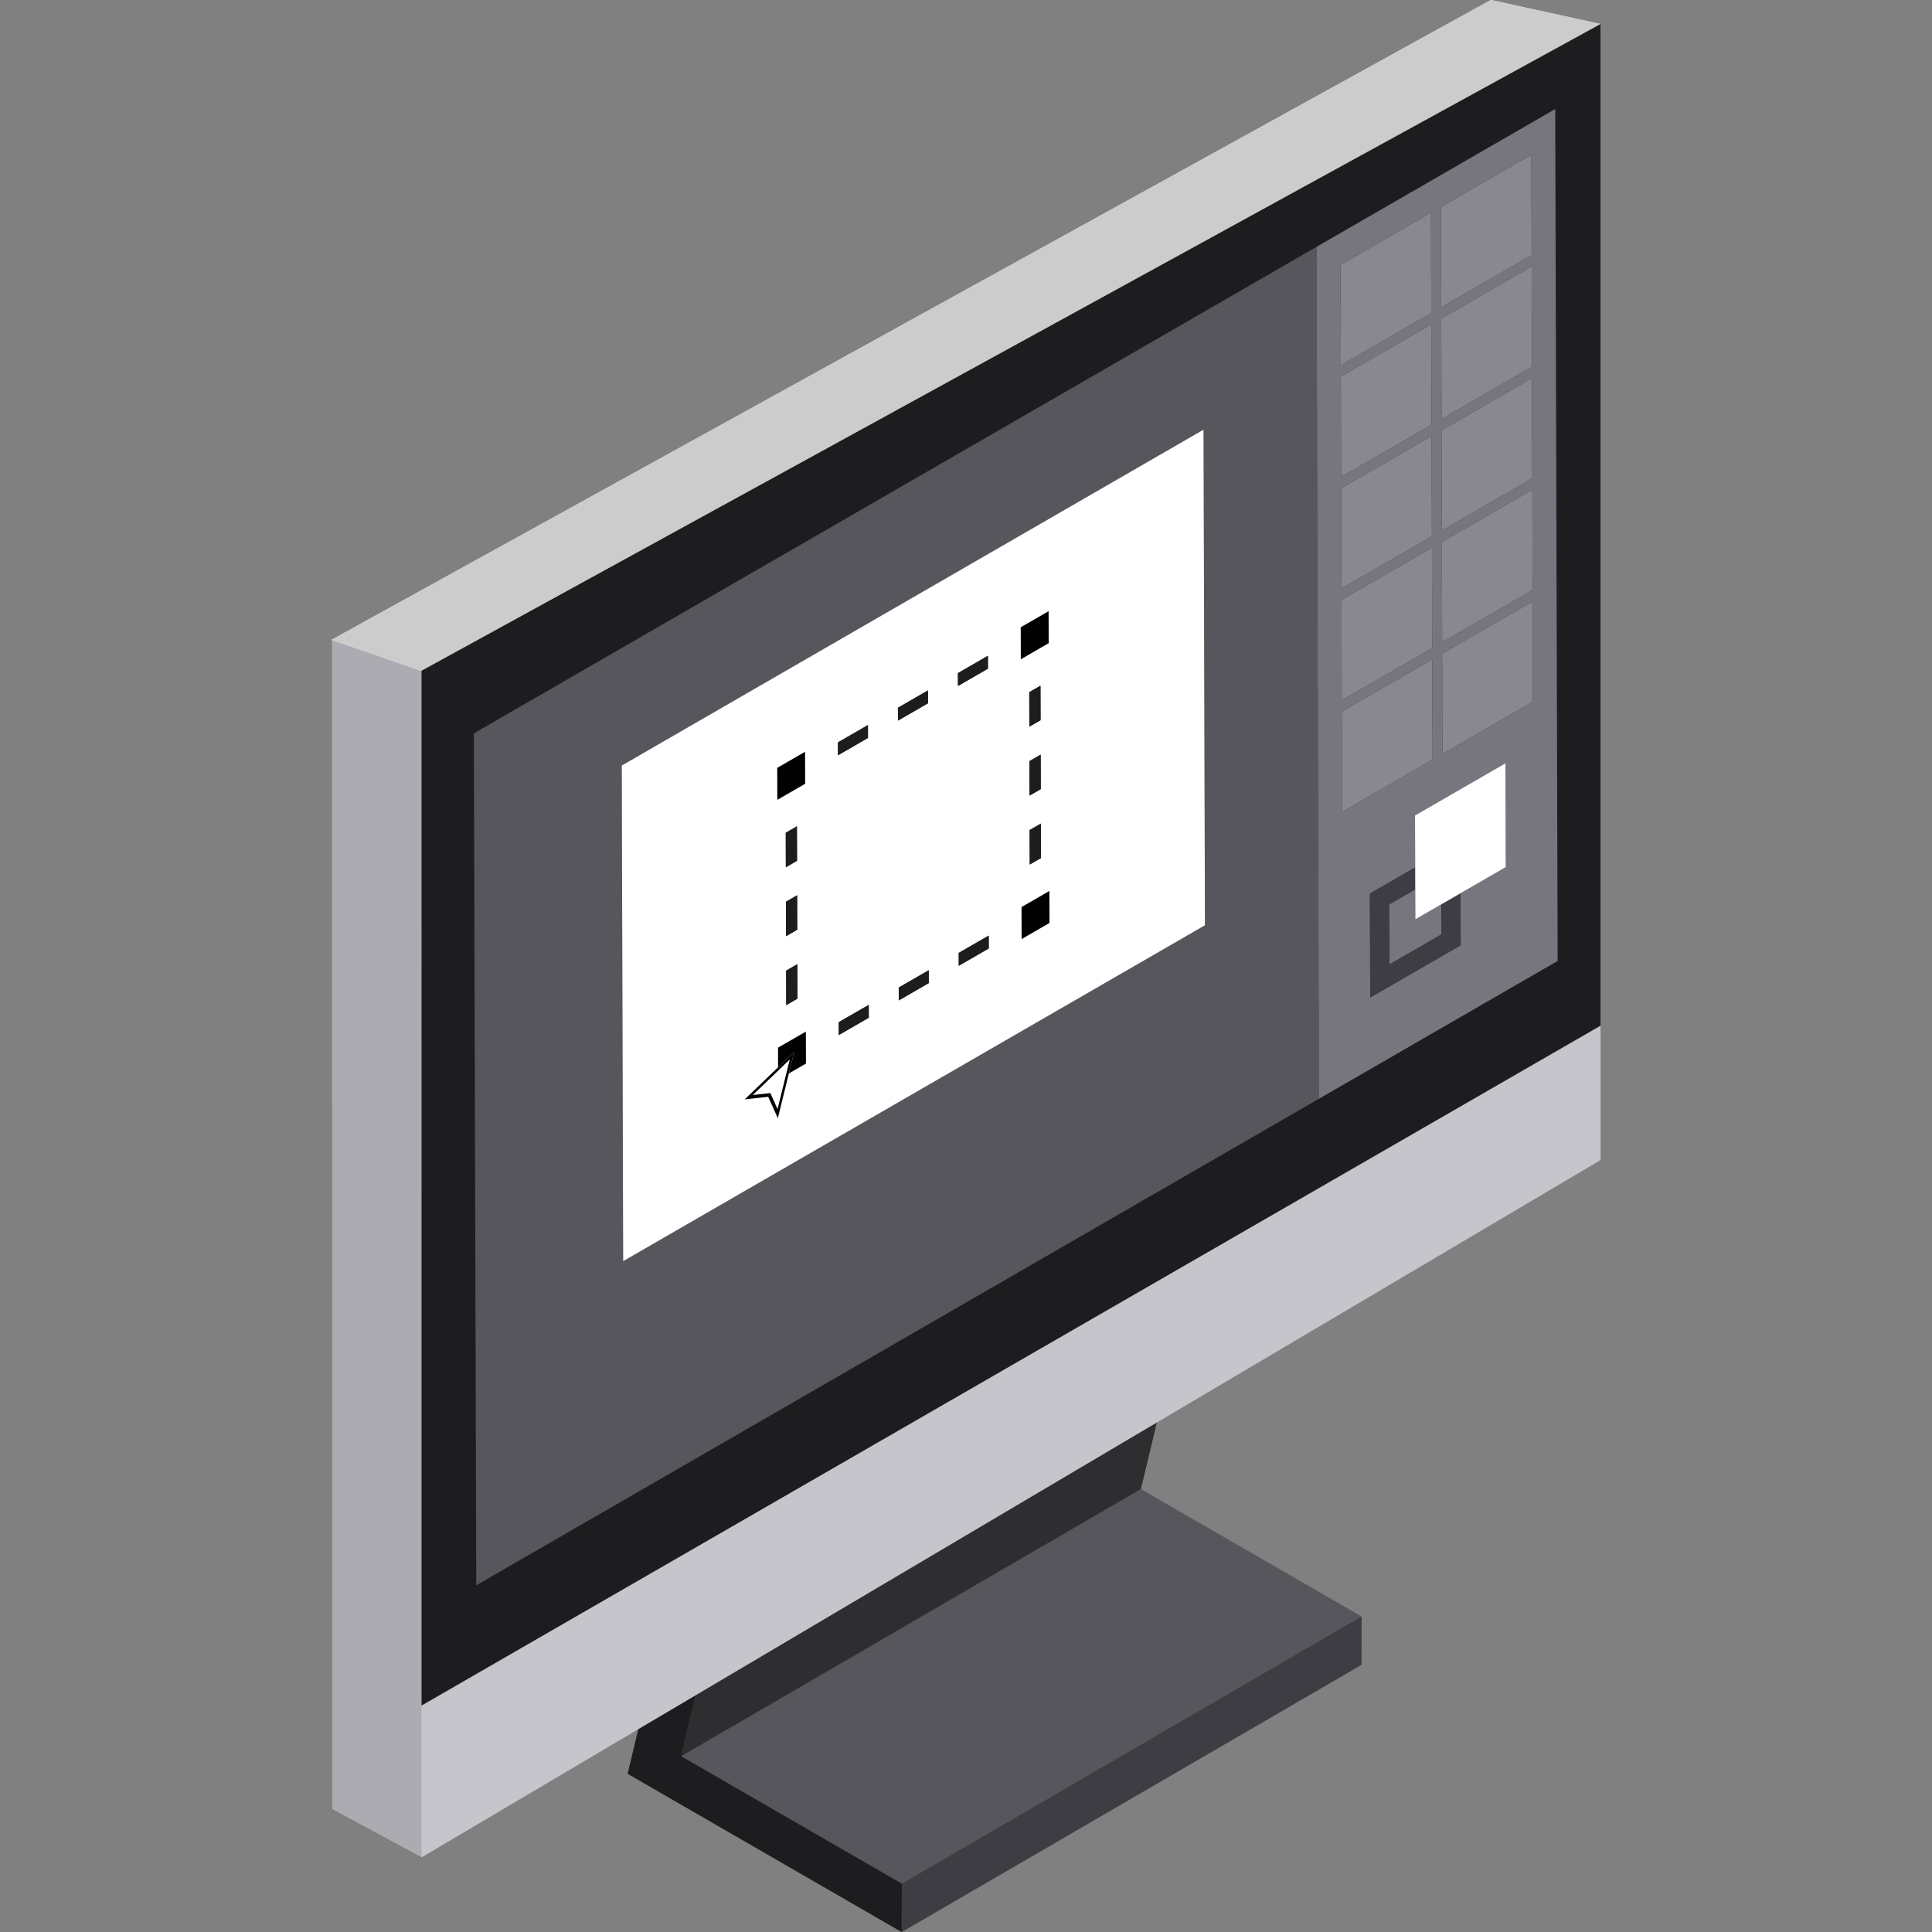 <?xml version="1.0"?>
<svg xmlns="http://www.w3.org/2000/svg" xmlns:xlink="http://www.w3.org/1999/xlink" version="1.1" id="Layer_1" x="0px" y="0px" viewBox="0 0 512 512" style="enable-background:new 0 0 512 512;" xml:space="preserve" width="512px" height="512px" class=""><rect x="0" y="0" width="512" height="512" fill="#808080" stroke="none"/><g transform="matrix(-1 0 0 1 512 0)"><polygon style="fill:#57565C;" points="318.234,355.61 196.397,284.807 185.564,294.046 209.665,394.615 151.169,428.387   151.206,441.197 273.042,512 345.665,470.071 " data-original="#57565C" class=""/><g style="enable-background:new    ;">
	<polygon style="fill:#3E3D43;" points="273.042,512 151.206,441.197 151.169,428.387 273.005,499.191  " data-original="#3E3D43"/>
	<polygon style="fill:#2E2E30;" points="331.501,465.418 209.665,394.615 185.564,294.046 307.399,364.849  " data-original="#2E2E30"/>
	<polygon style="fill:#77767E;" points="307.399,364.849 185.564,294.046 196.397,284.807 318.233,355.61  " data-original="#77767E"/>
	<polygon style="fill:#1D1D1F;" points="318.233,355.61 345.664,470.071 273.042,512 273.005,499.191 331.501,465.418    307.399,364.849  " data-original="#1D1D1F" class=""/>
</g><polygon style="fill:#C6C5CB;" points="424.162,169.572 116.91,0 87.838,6.366 87.841,6.368 87.838,271.821 87.838,271.821   87.838,307.434 400.293,492.232 400.296,205.064 400.296,205.064 400.296,177.758 156.706,44.141 400.38,177.797 405.139,176.152   400.296,177.844 400.299,492.114 423.933,479.374 423.969,169.639 " data-original="#C6C5CB"/><polygon style="fill:#ACABB1;" points="400.296,177.844 400.299,492.114 423.933,479.374 423.969,169.572 " data-original="#ACABB1"/><polygon style="fill:#D8D8DA;" points="116.91,0 87.838,6.366 400.38,177.797 424.162,169.572 " data-original="#D8D8DA"/><polygon style="fill:#CCCCCD;" points="116.91,0 87.838,6.366 400.38,177.797 424.162,169.572 " data-original="#CCCCCD"/><polygon style="fill:#1D1D1F;" points="400.293,451.997 87.838,271.821 87.841,6.366 400.296,177.758 " data-original="#1D1D1F" class=""/><path style="fill:#57565C;" d="M192.673,245.212l0.372-131.361L347.23,202.87l-0.372,131.361L192.673,245.212 M386.426,194.349  L163.114,65.419l-0.641,225.772L385.785,420.12L386.426,194.349" data-original="#57565C" class=""/><path style="fill:#77767E;" d="M143.876,239.69l-6.924-3.998l-0.022,7.957l-6.932-4.002l-0.023,7.965l13.856,8L143.876,239.69   M112.953,229.806l0.078-27.543l23.976,13.843l-0.039,13.776l11.988,6.921l-0.078,27.543l-23.976-13.843l0.039-13.776  L112.953,229.806 M105.76,185.957l0.075-26.569l23.97,13.838l-0.075,26.569L105.76,185.957 M132.365,201.317l0.075-26.569  l23.97,13.838l-0.075,26.569L132.365,201.317 M105.844,156.367l0.075-26.569l23.97,13.838l-0.075,26.569L105.844,156.367   M132.448,171.727l0.075-26.569l23.97,13.838l-0.075,26.569L132.448,171.727 M105.928,126.769l0.075-26.562l23.97,13.838  l-0.075,26.562L105.928,126.769 M132.533,142.129l0.075-26.562l23.97,13.838l-0.075,26.562L132.533,142.129 M106.012,97.179  l0.075-26.569l23.97,13.838l-0.075,26.569L106.012,97.179 M132.617,112.54l0.075-26.569l23.97,13.839l-0.075,26.569L132.617,112.54   M106.095,67.589l0.075-26.569l23.97,13.838l-0.075,26.569L106.095,67.589 M132.7,82.95l0.075-26.569l23.97,13.838l-0.075,26.569  L132.7,82.95 M163.114,65.419L99.85,28.894L99.21,254.665l63.263,36.525L163.114,65.419" data-original="#77767E"/><g>
	<polyline style="fill:#898890;" points="130.14,54.859 106.171,41.02 106.095,67.589 130.065,81.429 130.14,54.859  " data-original="#898890"/>
	<polyline style="fill:#898890;" points="156.745,70.219 132.775,56.381 132.7,82.95 156.67,96.789 156.745,70.219  " data-original="#898890"/>
	<polyline style="fill:#898890;" points="130.057,84.448 106.087,70.61 106.012,97.179 129.981,111.019 130.057,84.448  " data-original="#898890"/>
	<polyline style="fill:#898890;" points="156.661,99.809 132.692,85.97 132.617,112.54 156.586,126.379 156.661,99.809  " data-original="#898890"/>
	<polyline style="fill:#898890;" points="129.973,114.046 106.003,100.207 105.928,126.769 129.898,140.608 129.973,114.046  " data-original="#898890"/>
	<polyline style="fill:#898890;" points="156.578,129.407 132.608,115.568 132.533,142.129 156.503,155.969 156.578,129.407  " data-original="#898890"/>
	<polyline style="fill:#898890;" points="129.889,143.636 105.919,129.797 105.844,156.367 129.813,170.205 129.889,143.636  " data-original="#898890"/>
	<polyline style="fill:#898890;" points="156.493,158.997 132.524,145.157 132.448,171.727 156.418,185.566 156.493,158.997  " data-original="#898890"/>
	<polyline style="fill:#898890;" points="129.805,173.226 105.835,159.387 105.76,185.957 129.73,199.795 129.805,173.226  " data-original="#898890"/>
	<polyline style="fill:#898890;" points="156.41,188.587 132.44,174.747 132.365,201.317 156.334,215.156 156.41,188.587  " data-original="#898890"/>
</g><polyline style="fill:#3E3D43;" points="148.956,236.802 136.968,229.881 136.952,235.692 143.876,239.69 143.831,255.612   129.975,247.611 129.997,239.647 124.941,236.728 124.902,250.502 148.878,264.345 148.956,236.802 " data-original="#3E3D43"/><g>
	<polyline style="fill:#FFFFFF;" points="137.007,216.106 113.03,202.263 112.953,229.806 124.941,236.728 129.997,239.647    136.929,243.649 136.952,235.692 136.968,229.881 137.007,216.106  " data-original="#FFFFFF" class=""/>
	<path style="fill:#FFFFFF;" d="M249.976,251.352l0.009-3.403l7.945,4.587l-0.009,3.403L249.976,251.352 M265.866,260.527   l0.009-3.403l7.953,4.591l-0.009,3.403L265.866,260.527 M281.764,269.705l0.009-3.403l7.953,4.591l-0.009,3.403L281.764,269.705    M236.138,227.392l0.026-9.13l2.969,1.714l-0.026,9.13L236.138,227.392 M300.676,264.653l0.026-9.13l2.962,1.71l-0.026,9.13   L300.676,264.653 M236.19,209.125l0.026-9.13l2.969,1.714l-0.026,9.13L236.19,209.125 M300.727,246.386l0.026-9.13l2.962,1.71   l-0.026,9.13L300.727,246.386 M236.242,190.857l0.026-9.13l2.969,1.714l-0.026,9.13L236.242,190.857 M300.779,228.118l0.026-9.13   l2.962,1.71l-0.026,9.13L300.779,228.118 M250.186,177.202l0.009-3.403l7.945,4.587l-0.009,3.403L250.186,177.202 M266.076,186.376   l0.009-3.403l7.952,4.591l-0.009,3.403L266.076,186.376 M281.974,195.554l0.009-3.403l7.953,4.591l-0.009,3.403L281.974,195.554    M347.231,202.87l-154.185-89.019l-0.372,131.361l154.185,89.019L347.231,202.87" data-original="#FFFFFF" class=""/>
</g><g>
	<path style="fill:#1D1D1F;" d="M257.93,252.536l-7.945-4.587l-0.009,3.403l7.945,4.587L257.93,252.536 M273.828,261.714   l-7.953-4.591l-0.009,3.403l7.953,4.591L273.828,261.714 M289.726,270.893l-7.953-4.591l-0.009,3.403l7.953,4.591L289.726,270.893" data-original="#1D1D1F" class=""/>
	<path style="fill:#1D1D1F;" d="M239.133,219.976l-2.969-1.714l-0.026,9.13l2.969,1.714L239.133,219.976 M239.184,201.708   l-2.969-1.714l-0.026,9.13l2.969,1.714L239.184,201.708 M239.236,183.441l-2.969-1.714l-0.026,9.13l2.969,1.714L239.236,183.441" data-original="#1D1D1F" class=""/>
	<path style="fill:#1D1D1F;" d="M258.141,178.386l-7.945-4.587l-0.009,3.403l7.945,4.587L258.141,178.386 M274.038,187.564   l-7.952-4.591l-0.009,3.403l7.953,4.591L274.038,187.564 M289.936,196.742l-7.953-4.591l-0.009,3.403l7.953,4.591L289.936,196.742" data-original="#1D1D1F" class=""/>
	<path style="fill:#1D1D1F;" d="M303.664,257.233l-2.962-1.71l-0.026,9.13l2.962,1.71L303.664,257.233 M303.715,238.966l-2.962-1.71   l-0.026,9.13l2.962,1.71L303.715,238.966 M303.767,220.698l-2.962-1.71l-0.026,9.13l2.962,1.71L303.767,220.698" data-original="#1D1D1F" class=""/>
</g><g>
	<polyline style="fill:#010101" points="306.027,203.491 298.65,199.231 298.642,201.768 298.632,205.172 298.625,207.709    300.833,208.984 303.796,210.694 306.003,211.969 306.027,203.491  " data-original="#010101" class="active-path"/>
	<polyline style="fill:#010101" points="305.817,277.642 303.61,276.366 300.647,274.657 298.438,273.381 298.431,275.919    298.422,279.322 298.414,281.86 302.943,284.475 301.531,278.737 305.803,282.845 305.817,277.642  " data-original="#010101" class="active-path"/>
	<polyline style="fill:#010101" points="241.286,240.385 239.079,239.11 236.11,237.396 233.901,236.121 233.877,244.599    241.262,248.863 241.27,246.326 241.279,242.922 241.286,240.385  " data-original="#010101" class="active-path"/>
	<polyline style="fill:#010101" points="241.496,166.234 234.111,161.97 234.087,170.449 236.296,171.723 239.265,173.437    241.472,174.713 241.48,172.175 241.489,168.772 241.496,166.234  " data-original="#010101" class="active-path"/>
</g><polyline style="fill:#FFFFFF;" points="302.702,280.764 305.939,293.928 307.848,289.679 312.504,290.186 302.702,280.764 " data-original="#FFFFFF" class=""/><path style="fill:#010101" d="M305.939,293.928l-3.237-13.163l9.803,9.422l-4.656-0.508L305.939,293.928 M301.531,278.737  l1.413,5.737l2.921,11.868l2.548-5.677l6.225,0.677l-8.837-8.497L301.531,278.737" data-original="#010101" class="active-path"/></g> </svg>
